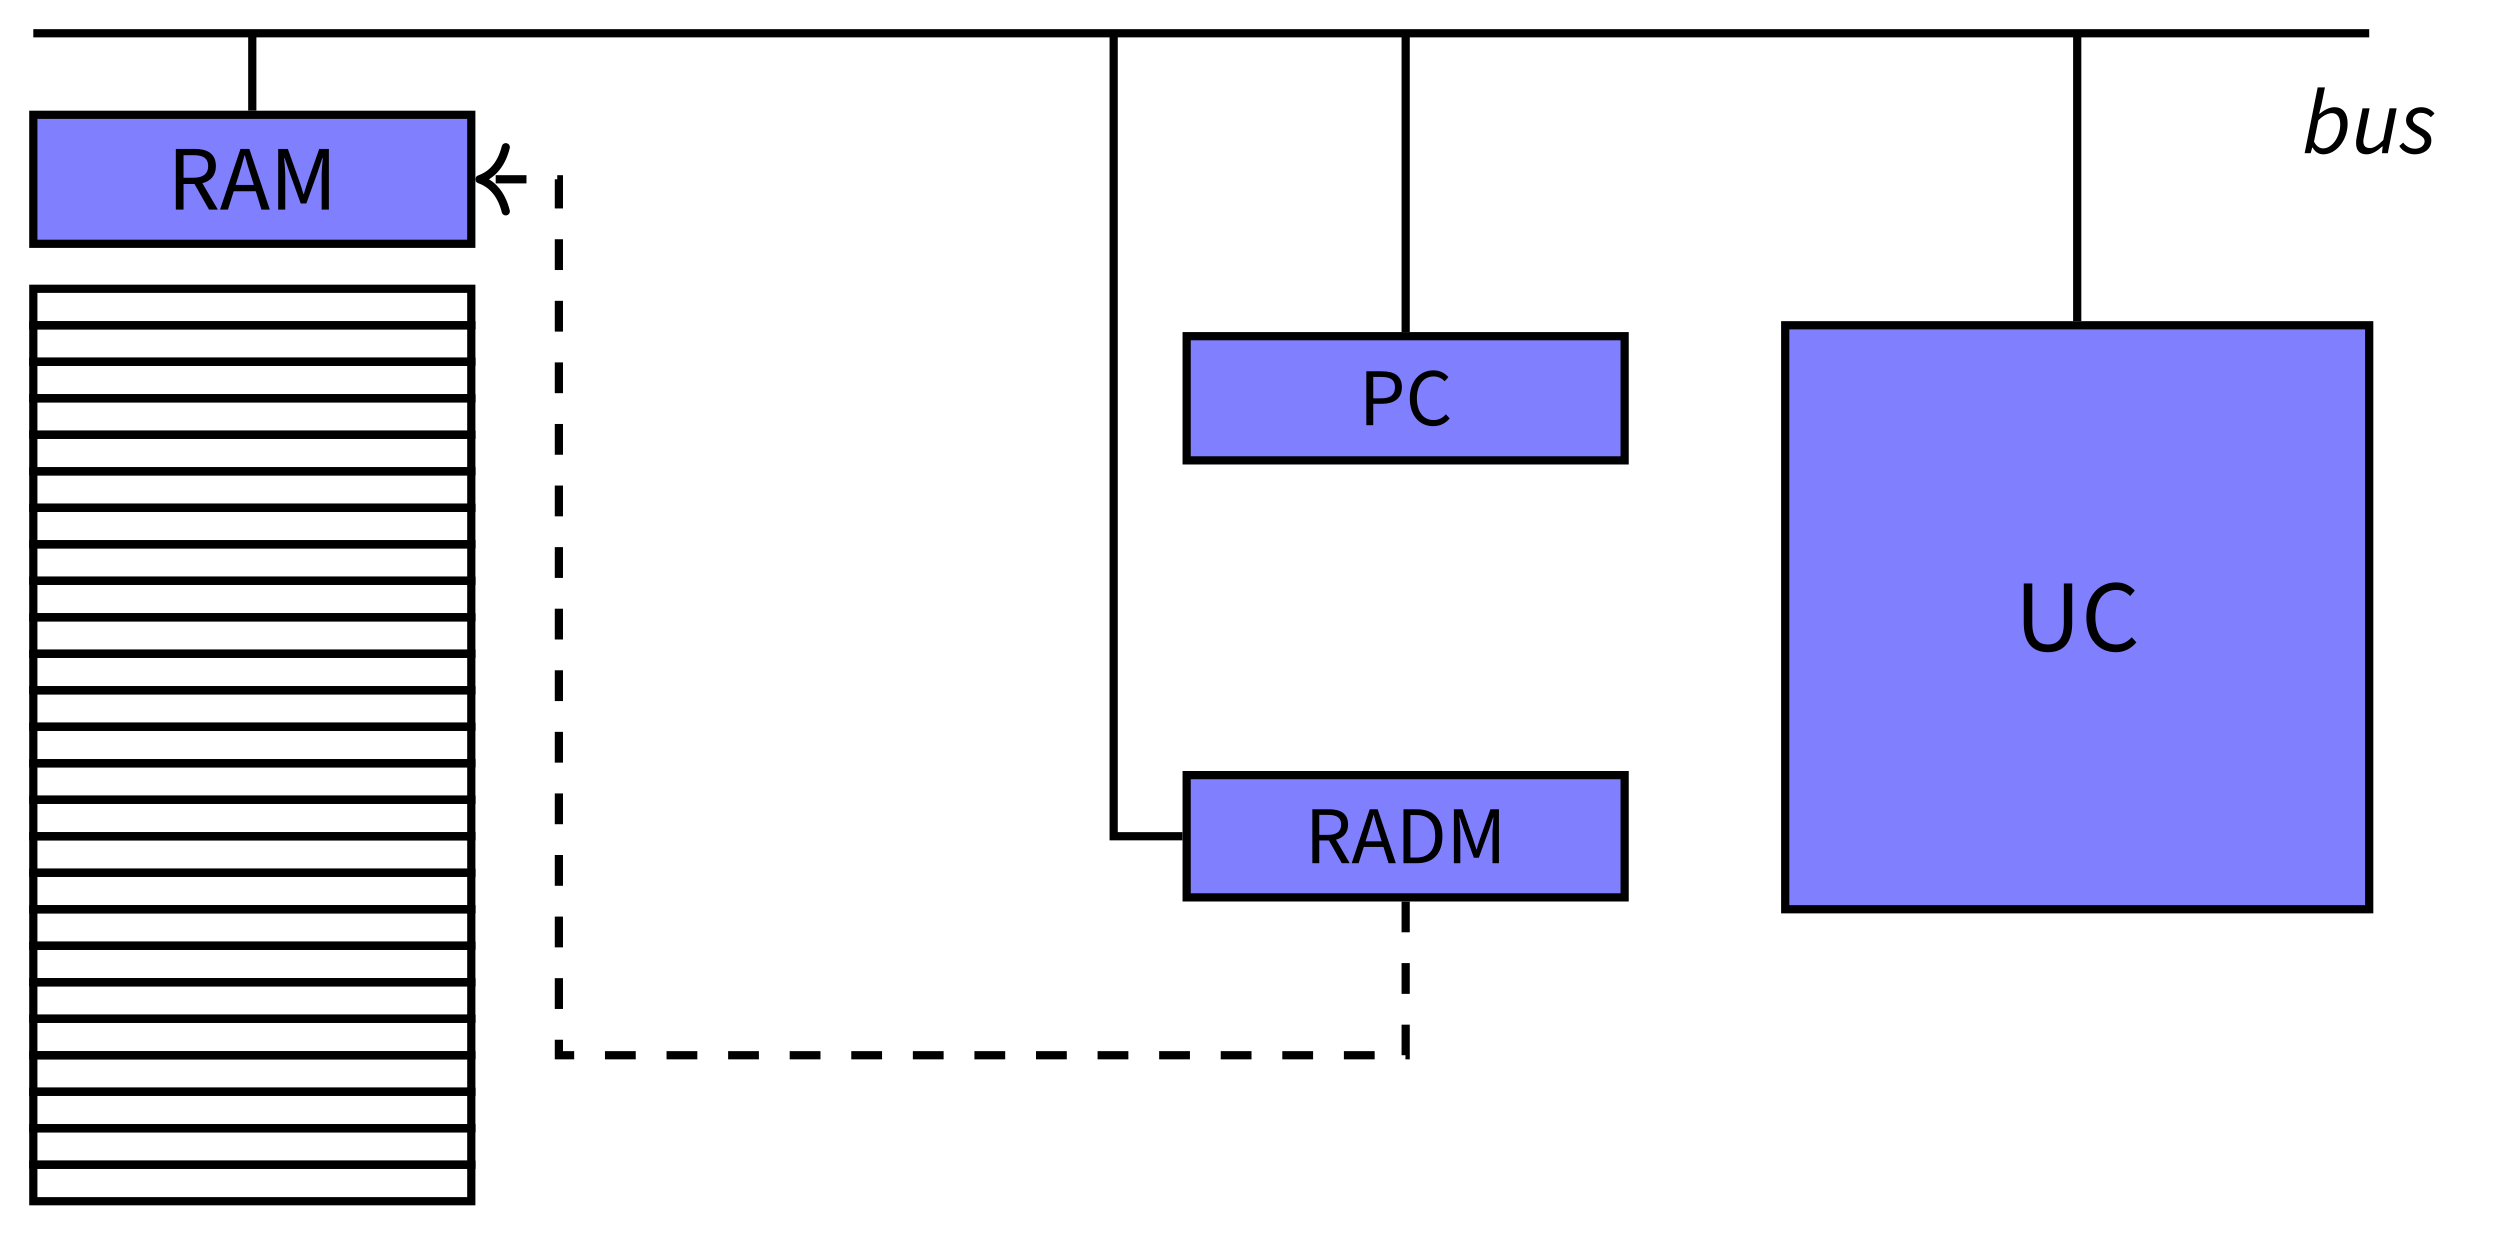 <?xml version="1.0" encoding="UTF-8"?>
<svg xmlns="http://www.w3.org/2000/svg" xmlns:xlink="http://www.w3.org/1999/xlink" width="242.705" height="119.852" viewBox="0 0 242.705 119.852">
<defs>
<g>
<g id="glyph-0-0">
<path d="M 0.812 0 L 1.562 0 L 1.562 -2.484 L 2.625 -2.484 L 4.031 0 L 4.891 0 L 3.391 -2.562 C 4.188 -2.766 4.703 -3.312 4.703 -4.219 C 4.703 -5.453 3.844 -5.891 2.641 -5.891 L 0.812 -5.891 Z M 1.562 -3.094 L 1.562 -5.281 L 2.531 -5.281 C 3.453 -5.281 3.953 -5 3.953 -4.219 C 3.953 -3.469 3.453 -3.094 2.531 -3.094 Z M 1.562 -3.094 "/>
</g>
<g id="glyph-0-1">
<path d="M 1.828 -3.281 C 2.031 -3.938 2.219 -4.578 2.406 -5.266 L 2.438 -5.266 C 2.625 -4.578 2.812 -3.938 3.031 -3.281 L 3.312 -2.391 L 1.547 -2.391 Z M 0.031 0 L 0.797 0 L 1.359 -1.781 L 3.5 -1.781 L 4.047 0 L 4.859 0 L 2.875 -5.891 L 2.016 -5.891 Z M 0.031 0 "/>
</g>
<g id="glyph-0-2">
<path d="M 0.797 0 L 1.484 0 L 1.484 -3.25 C 1.484 -3.766 1.422 -4.5 1.375 -5 L 1.422 -5 L 1.891 -3.625 L 2.984 -0.594 L 3.531 -0.594 L 4.625 -3.625 L 5.078 -5 L 5.125 -5 C 5.078 -4.5 5.016 -3.766 5.016 -3.25 L 5.016 0 L 5.719 0 L 5.719 -5.891 L 4.781 -5.891 L 3.672 -2.734 C 3.531 -2.328 3.422 -1.953 3.281 -1.5 L 3.25 -1.5 C 3.125 -1.953 3 -2.328 2.859 -2.734 L 1.734 -5.891 L 0.797 -5.891 Z M 0.797 0 "/>
</g>
<g id="glyph-1-0">
<path d="M 2.094 0.109 C 3.297 0.109 4.453 -1.203 4.453 -2.891 C 4.453 -3.906 3.969 -4.469 3.188 -4.469 C 2.656 -4.469 2.156 -4.172 1.719 -3.828 L 1.688 -3.828 L 1.906 -4.688 L 2.25 -6.391 L 1.547 -6.391 L 0.281 0 L 0.859 0 L 1.016 -0.547 L 1.062 -0.547 C 1.266 -0.156 1.625 0.109 2.094 0.109 Z M 2.078 -0.469 C 1.734 -0.469 1.438 -0.656 1.188 -1.125 L 1.609 -3.188 C 2.016 -3.625 2.531 -3.891 2.938 -3.891 C 3.422 -3.891 3.734 -3.531 3.734 -2.797 C 3.734 -1.578 2.938 -0.469 2.078 -0.469 Z M 2.078 -0.469 "/>
</g>
<g id="glyph-1-1">
<path d="M 1.5 0.109 C 2.031 0.109 2.547 -0.234 3 -0.656 L 3.047 -0.656 L 2.984 0 L 3.547 0 L 4.406 -4.359 L 3.719 -4.359 L 3.109 -1.281 C 2.578 -0.734 2.156 -0.5 1.828 -0.5 C 1.375 -0.5 1.172 -0.719 1.172 -1.172 C 1.172 -1.312 1.203 -1.438 1.25 -1.672 L 1.781 -4.359 L 1.094 -4.359 L 0.531 -1.578 C 0.484 -1.344 0.469 -1.188 0.469 -0.984 C 0.469 -0.312 0.766 0.109 1.5 0.109 Z M 1.5 0.109 "/>
</g>
<g id="glyph-1-2">
<path d="M 1.469 0.109 C 2.391 0.109 3.094 -0.422 3.094 -1.234 C 3.094 -1.766 2.812 -2.078 2.078 -2.469 C 1.625 -2.719 1.297 -2.922 1.297 -3.266 C 1.297 -3.609 1.625 -3.922 2.078 -3.922 C 2.469 -3.922 2.797 -3.766 3.047 -3.5 L 3.406 -3.859 C 3.078 -4.25 2.641 -4.469 2.094 -4.469 C 1.297 -4.469 0.641 -3.938 0.641 -3.188 C 0.641 -2.672 1.016 -2.312 1.562 -2.016 C 2.25 -1.625 2.438 -1.469 2.438 -1.141 C 2.438 -0.734 2.016 -0.438 1.516 -0.438 C 1.047 -0.438 0.641 -0.656 0.359 -1.031 L -0.016 -0.703 C 0.266 -0.203 0.875 0.109 1.469 0.109 Z M 1.469 0.109 "/>
</g>
<g id="glyph-2-0">
<path d="M 3.219 0.125 C 4.562 0.125 5.578 -0.609 5.578 -2.703 L 5.578 -6.547 L 4.766 -6.547 L 4.766 -2.688 C 4.766 -1.109 4.094 -0.625 3.219 -0.625 C 2.359 -0.625 1.703 -1.109 1.703 -2.688 L 1.703 -6.547 L 0.875 -6.547 L 0.875 -2.703 C 0.875 -0.609 1.891 0.125 3.219 0.125 Z M 3.219 0.125 "/>
</g>
<g id="glyph-2-1">
<path d="M 3.375 0.125 C 4.203 0.125 4.844 -0.219 5.375 -0.828 L 4.922 -1.328 C 4.5 -0.875 4.031 -0.625 3.406 -0.625 C 2.156 -0.625 1.391 -1.641 1.391 -3.297 C 1.391 -4.922 2.203 -5.922 3.422 -5.922 C 3.984 -5.922 4.422 -5.688 4.766 -5.328 L 5.219 -5.859 C 4.828 -6.281 4.219 -6.656 3.422 -6.656 C 1.75 -6.656 0.516 -5.375 0.516 -3.266 C 0.516 -1.141 1.734 0.125 3.375 0.125 Z M 3.375 0.125 "/>
</g>
<g id="glyph-3-0">
<path d="M 0.719 0 L 1.391 0 L 1.391 -2.078 L 2.234 -2.078 C 3.391 -2.078 4.172 -2.578 4.172 -3.688 C 4.172 -4.844 3.375 -5.234 2.203 -5.234 L 0.719 -5.234 Z M 1.391 -2.609 L 1.391 -4.688 L 2.125 -4.688 C 3.047 -4.688 3.5 -4.438 3.5 -3.688 C 3.5 -2.953 3.062 -2.609 2.156 -2.609 Z M 1.391 -2.609 "/>
</g>
<g id="glyph-3-1">
<path d="M 2.688 0.094 C 3.359 0.094 3.875 -0.172 4.297 -0.656 L 3.922 -1.062 C 3.594 -0.688 3.219 -0.5 2.719 -0.5 C 1.734 -0.5 1.109 -1.312 1.109 -2.625 C 1.109 -3.922 1.766 -4.734 2.734 -4.734 C 3.188 -4.734 3.531 -4.547 3.812 -4.266 L 4.172 -4.672 C 3.859 -5.016 3.375 -5.328 2.734 -5.328 C 1.406 -5.328 0.422 -4.297 0.422 -2.609 C 0.422 -0.906 1.391 0.094 2.688 0.094 Z M 2.688 0.094 "/>
</g>
<g id="glyph-3-2">
<path d="M 0.719 0 L 1.391 0 L 1.391 -2.203 L 2.328 -2.203 L 3.578 0 L 4.344 0 L 3.016 -2.281 C 3.719 -2.469 4.188 -2.938 4.188 -3.75 C 4.188 -4.844 3.422 -5.234 2.344 -5.234 L 0.719 -5.234 Z M 1.391 -2.75 L 1.391 -4.688 L 2.25 -4.688 C 3.062 -4.688 3.516 -4.438 3.516 -3.75 C 3.516 -3.078 3.062 -2.75 2.25 -2.75 Z M 1.391 -2.75 "/>
</g>
<g id="glyph-3-3">
<path d="M 1.625 -2.922 C 1.812 -3.5 1.969 -4.078 2.141 -4.672 L 2.172 -4.672 C 2.328 -4.078 2.5 -3.5 2.688 -2.922 L 2.938 -2.125 L 1.375 -2.125 Z M 0.031 0 L 0.703 0 L 1.203 -1.578 L 3.109 -1.578 L 3.609 0 L 4.312 0 L 2.547 -5.234 L 1.781 -5.234 Z M 0.031 0 "/>
</g>
<g id="glyph-3-4">
<path d="M 0.719 0 L 2.062 0 C 3.641 0 4.5 -0.969 4.5 -2.641 C 4.5 -4.297 3.641 -5.234 2.031 -5.234 L 0.719 -5.234 Z M 1.391 -0.547 L 1.391 -4.672 L 1.969 -4.672 C 3.203 -4.672 3.797 -3.953 3.797 -2.641 C 3.797 -1.312 3.203 -0.547 1.969 -0.547 Z M 1.391 -0.547 "/>
</g>
<g id="glyph-3-5">
<path d="M 0.703 0 L 1.328 0 L 1.328 -2.891 C 1.328 -3.344 1.266 -4 1.234 -4.453 L 1.266 -4.453 L 1.672 -3.234 L 2.641 -0.531 L 3.125 -0.531 L 4.109 -3.234 L 4.516 -4.453 L 4.547 -4.453 C 4.516 -4 4.453 -3.344 4.453 -2.891 L 4.453 0 L 5.078 0 L 5.078 -5.234 L 4.25 -5.234 L 3.266 -2.438 C 3.125 -2.062 3.031 -1.734 2.922 -1.344 L 2.891 -1.344 C 2.766 -1.734 2.656 -2.062 2.531 -2.438 L 1.547 -5.234 L 0.703 -5.234 Z M 0.703 0 "/>
</g>
</g>
</defs>
<path fill-rule="nonzero" fill="rgb(50%, 50%, 100%)" fill-opacity="1" stroke-width="0.797" stroke-linecap="butt" stroke-linejoin="miter" stroke="rgb(0%, 0%, 0%)" stroke-opacity="1" stroke-miterlimit="10" d="M 0.001 92.951 L 42.521 92.951 L 42.521 105.474 L 0.001 105.474 Z M 0.001 92.951 " transform="matrix(1, 0, 0, -1, 3.233, 116.619)"/>
<g fill="rgb(0%, 0%, 0%)" fill-opacity="1">
<use xlink:href="#glyph-0-0" x="16.257" y="20.347"/>
</g>
<g fill="rgb(0%, 0%, 0%)" fill-opacity="1">
<use xlink:href="#glyph-0-1" x="21.332" y="20.347"/>
<use xlink:href="#glyph-0-2" x="26.21" y="20.347"/>
</g>
<path fill="none" stroke-width="0.797" stroke-linecap="butt" stroke-linejoin="miter" stroke="rgb(0%, 0%, 0%)" stroke-opacity="1" stroke-miterlimit="10" d="M 0.001 0.002 L 0.001 3.545 L 42.521 3.545 L 42.521 0.002 Z M 0.001 0.002 " transform="matrix(1, 0, 0, -1, 3.233, 116.619)"/>
<path fill="none" stroke-width="0.797" stroke-linecap="butt" stroke-linejoin="miter" stroke="rgb(0%, 0%, 0%)" stroke-opacity="1" stroke-miterlimit="10" d="M 0.001 3.545 L 0.001 7.088 L 42.521 7.088 L 42.521 3.545 Z M 0.001 3.545 " transform="matrix(1, 0, 0, -1, 3.233, 116.619)"/>
<path fill="none" stroke-width="0.797" stroke-linecap="butt" stroke-linejoin="miter" stroke="rgb(0%, 0%, 0%)" stroke-opacity="1" stroke-miterlimit="10" d="M 0.001 7.088 L 0.001 10.631 L 42.521 10.631 L 42.521 7.088 Z M 0.001 7.088 " transform="matrix(1, 0, 0, -1, 3.233, 116.619)"/>
<path fill="none" stroke-width="0.797" stroke-linecap="butt" stroke-linejoin="miter" stroke="rgb(0%, 0%, 0%)" stroke-opacity="1" stroke-miterlimit="10" d="M 0.001 10.631 L 0.001 14.174 L 42.521 14.174 L 42.521 10.631 Z M 0.001 10.631 " transform="matrix(1, 0, 0, -1, 3.233, 116.619)"/>
<path fill="none" stroke-width="0.797" stroke-linecap="butt" stroke-linejoin="miter" stroke="rgb(0%, 0%, 0%)" stroke-opacity="1" stroke-miterlimit="10" d="M 0.001 14.174 L 0.001 17.717 L 42.521 17.717 L 42.521 14.174 Z M 0.001 14.174 " transform="matrix(1, 0, 0, -1, 3.233, 116.619)"/>
<path fill="none" stroke-width="0.797" stroke-linecap="butt" stroke-linejoin="miter" stroke="rgb(0%, 0%, 0%)" stroke-opacity="1" stroke-miterlimit="10" d="M 0.001 17.717 L 0.001 21.26 L 42.521 21.26 L 42.521 17.717 Z M 0.001 17.717 " transform="matrix(1, 0, 0, -1, 3.233, 116.619)"/>
<path fill="none" stroke-width="0.797" stroke-linecap="butt" stroke-linejoin="miter" stroke="rgb(0%, 0%, 0%)" stroke-opacity="1" stroke-miterlimit="10" d="M 0.001 21.26 L 0.001 24.803 L 42.521 24.803 L 42.521 21.26 Z M 0.001 21.26 " transform="matrix(1, 0, 0, -1, 3.233, 116.619)"/>
<path fill="none" stroke-width="0.797" stroke-linecap="butt" stroke-linejoin="miter" stroke="rgb(0%, 0%, 0%)" stroke-opacity="1" stroke-miterlimit="10" d="M 0.001 24.803 L 0.001 28.346 L 42.521 28.346 L 42.521 24.803 Z M 0.001 24.803 " transform="matrix(1, 0, 0, -1, 3.233, 116.619)"/>
<path fill="none" stroke-width="0.797" stroke-linecap="butt" stroke-linejoin="miter" stroke="rgb(0%, 0%, 0%)" stroke-opacity="1" stroke-miterlimit="10" d="M 0.001 28.346 L 0.001 31.889 L 42.521 31.889 L 42.521 28.346 Z M 0.001 28.346 " transform="matrix(1, 0, 0, -1, 3.233, 116.619)"/>
<path fill="none" stroke-width="0.797" stroke-linecap="butt" stroke-linejoin="miter" stroke="rgb(0%, 0%, 0%)" stroke-opacity="1" stroke-miterlimit="10" d="M 0.001 31.889 L 0.001 35.435 L 42.521 35.435 L 42.521 31.889 Z M 0.001 31.889 " transform="matrix(1, 0, 0, -1, 3.233, 116.619)"/>
<path fill="none" stroke-width="0.797" stroke-linecap="butt" stroke-linejoin="miter" stroke="rgb(0%, 0%, 0%)" stroke-opacity="1" stroke-miterlimit="10" d="M 0.001 35.435 L 0.001 38.978 L 42.521 38.978 L 42.521 35.435 Z M 0.001 35.435 " transform="matrix(1, 0, 0, -1, 3.233, 116.619)"/>
<path fill="none" stroke-width="0.797" stroke-linecap="butt" stroke-linejoin="miter" stroke="rgb(0%, 0%, 0%)" stroke-opacity="1" stroke-miterlimit="10" d="M 0.001 38.978 L 0.001 42.521 L 42.521 42.521 L 42.521 38.978 Z M 0.001 38.978 " transform="matrix(1, 0, 0, -1, 3.233, 116.619)"/>
<path fill="none" stroke-width="0.797" stroke-linecap="butt" stroke-linejoin="miter" stroke="rgb(0%, 0%, 0%)" stroke-opacity="1" stroke-miterlimit="10" d="M 0.001 42.521 L 0.001 46.064 L 42.521 46.064 L 42.521 42.521 Z M 0.001 42.521 " transform="matrix(1, 0, 0, -1, 3.233, 116.619)"/>
<path fill="none" stroke-width="0.797" stroke-linecap="butt" stroke-linejoin="miter" stroke="rgb(0%, 0%, 0%)" stroke-opacity="1" stroke-miterlimit="10" d="M 0.001 46.064 L 0.001 49.607 L 42.521 49.607 L 42.521 46.064 Z M 0.001 46.064 " transform="matrix(1, 0, 0, -1, 3.233, 116.619)"/>
<path fill="none" stroke-width="0.797" stroke-linecap="butt" stroke-linejoin="miter" stroke="rgb(0%, 0%, 0%)" stroke-opacity="1" stroke-miterlimit="10" d="M 0.001 49.607 L 0.001 53.15 L 42.521 53.15 L 42.521 49.607 Z M 0.001 49.607 " transform="matrix(1, 0, 0, -1, 3.233, 116.619)"/>
<path fill="none" stroke-width="0.797" stroke-linecap="butt" stroke-linejoin="miter" stroke="rgb(0%, 0%, 0%)" stroke-opacity="1" stroke-miterlimit="10" d="M 0.001 53.15 L 0.001 56.693 L 42.521 56.693 L 42.521 53.15 Z M 0.001 53.15 " transform="matrix(1, 0, 0, -1, 3.233, 116.619)"/>
<path fill="none" stroke-width="0.797" stroke-linecap="butt" stroke-linejoin="miter" stroke="rgb(0%, 0%, 0%)" stroke-opacity="1" stroke-miterlimit="10" d="M 0.001 56.693 L 0.001 60.236 L 42.521 60.236 L 42.521 56.693 Z M 0.001 56.693 " transform="matrix(1, 0, 0, -1, 3.233, 116.619)"/>
<path fill="none" stroke-width="0.797" stroke-linecap="butt" stroke-linejoin="miter" stroke="rgb(0%, 0%, 0%)" stroke-opacity="1" stroke-miterlimit="10" d="M 0.001 60.236 L 0.001 63.779 L 42.521 63.779 L 42.521 60.236 Z M 0.001 60.236 " transform="matrix(1, 0, 0, -1, 3.233, 116.619)"/>
<path fill="none" stroke-width="0.797" stroke-linecap="butt" stroke-linejoin="miter" stroke="rgb(0%, 0%, 0%)" stroke-opacity="1" stroke-miterlimit="10" d="M 0.001 63.779 L 0.001 67.322 L 42.521 67.322 L 42.521 63.779 Z M 0.001 63.779 " transform="matrix(1, 0, 0, -1, 3.233, 116.619)"/>
<path fill="none" stroke-width="0.797" stroke-linecap="butt" stroke-linejoin="miter" stroke="rgb(0%, 0%, 0%)" stroke-opacity="1" stroke-miterlimit="10" d="M 0.001 67.322 L 0.001 70.865 L 42.521 70.865 L 42.521 67.322 Z M 0.001 67.322 " transform="matrix(1, 0, 0, -1, 3.233, 116.619)"/>
<path fill="none" stroke-width="0.797" stroke-linecap="butt" stroke-linejoin="miter" stroke="rgb(0%, 0%, 0%)" stroke-opacity="1" stroke-miterlimit="10" d="M 0.001 70.865 L 0.001 74.412 L 42.521 74.412 L 42.521 70.865 Z M 0.001 70.865 " transform="matrix(1, 0, 0, -1, 3.233, 116.619)"/>
<path fill="none" stroke-width="0.797" stroke-linecap="butt" stroke-linejoin="miter" stroke="rgb(0%, 0%, 0%)" stroke-opacity="1" stroke-miterlimit="10" d="M 0.001 74.412 L 0.001 77.955 L 42.521 77.955 L 42.521 74.412 Z M 0.001 74.412 " transform="matrix(1, 0, 0, -1, 3.233, 116.619)"/>
<path fill="none" stroke-width="0.797" stroke-linecap="butt" stroke-linejoin="miter" stroke="rgb(0%, 0%, 0%)" stroke-opacity="1" stroke-miterlimit="10" d="M 0.001 77.955 L 0.001 81.498 L 42.521 81.498 L 42.521 77.955 Z M 0.001 77.955 " transform="matrix(1, 0, 0, -1, 3.233, 116.619)"/>
<path fill="none" stroke-width="0.797" stroke-linecap="butt" stroke-linejoin="miter" stroke="rgb(0%, 0%, 0%)" stroke-opacity="1" stroke-miterlimit="10" d="M 0.001 81.498 L 0.001 85.041 L 42.521 85.041 L 42.521 81.498 Z M 0.001 81.498 " transform="matrix(1, 0, 0, -1, 3.233, 116.619)"/>
<path fill="none" stroke-width="0.797" stroke-linecap="butt" stroke-linejoin="miter" stroke="rgb(0%, 0%, 0%)" stroke-opacity="1" stroke-miterlimit="10" d="M 0.001 85.041 L 0.001 88.584 L 42.521 88.584 L 42.521 85.041 Z M 0.001 85.041 " transform="matrix(1, 0, 0, -1, 3.233, 116.619)"/>
<path fill="none" stroke-width="0.797" stroke-linecap="butt" stroke-linejoin="miter" stroke="rgb(0%, 0%, 0%)" stroke-opacity="1" stroke-miterlimit="10" d="M 21.259 105.873 L 21.259 113.389 " transform="matrix(1, 0, 0, -1, 3.233, 116.619)"/>
<path fill="none" stroke-width="0.797" stroke-linecap="butt" stroke-linejoin="miter" stroke="rgb(0%, 0%, 0%)" stroke-opacity="1" stroke-miterlimit="10" d="M 0.001 113.389 L 226.775 113.389 " transform="matrix(1, 0, 0, -1, 3.233, 116.619)"/>
<g fill="rgb(0%, 0%, 0%)" fill-opacity="1">
<use xlink:href="#glyph-1-0" x="223.459" y="14.875"/>
<use xlink:href="#glyph-1-1" x="228.265" y="14.875"/>
<use xlink:href="#glyph-1-2" x="232.945" y="14.875"/>
</g>
<path fill-rule="nonzero" fill="rgb(50%, 50%, 100%)" fill-opacity="1" stroke-width="0.797" stroke-linecap="butt" stroke-linejoin="miter" stroke="rgb(0%, 0%, 0%)" stroke-opacity="1" stroke-miterlimit="10" d="M 170.079 28.346 L 226.775 28.346 L 226.775 85.041 L 170.079 85.041 Z M 170.079 28.346 " transform="matrix(1, 0, 0, -1, 3.233, 116.619)"/>
<g fill="rgb(0%, 0%, 0%)" fill-opacity="1">
<use xlink:href="#glyph-2-0" x="195.596" y="63.194"/>
<use xlink:href="#glyph-2-1" x="202.032" y="63.194"/>
</g>
<path fill="none" stroke-width="0.797" stroke-linecap="butt" stroke-linejoin="miter" stroke="rgb(0%, 0%, 0%)" stroke-opacity="1" stroke-miterlimit="10" d="M 198.427 85.439 L 198.427 113.389 " transform="matrix(1, 0, 0, -1, 3.233, 116.619)"/>
<path fill-rule="nonzero" fill="rgb(50%, 50%, 100%)" fill-opacity="1" stroke-width="0.797" stroke-linecap="butt" stroke-linejoin="miter" stroke="rgb(0%, 0%, 0%)" stroke-opacity="1" stroke-miterlimit="10" d="M 111.97 71.924 L 154.49 71.924 L 154.49 83.982 L 111.97 83.982 Z M 111.97 71.924 " transform="matrix(1, 0, 0, -1, 3.233, 116.619)"/>
<g fill="rgb(0%, 0%, 0%)" fill-opacity="1">
<use xlink:href="#glyph-3-0" x="131.926" y="41.28"/>
<use xlink:href="#glyph-3-1" x="136.445" y="41.28"/>
</g>
<path fill="none" stroke-width="0.797" stroke-linecap="butt" stroke-linejoin="miter" stroke="rgb(0%, 0%, 0%)" stroke-opacity="1" stroke-miterlimit="10" d="M 133.232 84.381 L 133.232 113.389 " transform="matrix(1, 0, 0, -1, 3.233, 116.619)"/>
<path fill-rule="nonzero" fill="rgb(50%, 50%, 100%)" fill-opacity="1" stroke-width="0.797" stroke-linecap="butt" stroke-linejoin="miter" stroke="rgb(0%, 0%, 0%)" stroke-opacity="1" stroke-miterlimit="10" d="M 111.97 29.498 L 154.49 29.498 L 154.49 41.369 L 111.97 41.369 Z M 111.97 29.498 " transform="matrix(1, 0, 0, -1, 3.233, 116.619)"/>
<g fill="rgb(0%, 0%, 0%)" fill-opacity="1">
<use xlink:href="#glyph-3-2" x="126.686" y="83.8"/>
</g>
<g fill="rgb(0%, 0%, 0%)" fill-opacity="1">
<use xlink:href="#glyph-3-3" x="131.197" y="83.8"/>
<use xlink:href="#glyph-3-4" x="135.533" y="83.8"/>
<use xlink:href="#glyph-3-5" x="140.442" y="83.8"/>
</g>
<path fill="none" stroke-width="0.797" stroke-linecap="butt" stroke-linejoin="miter" stroke="rgb(0%, 0%, 0%)" stroke-opacity="1" stroke-miterlimit="10" d="M 111.572 35.435 L 104.884 35.435 L 104.884 113.389 " transform="matrix(1, 0, 0, -1, 3.233, 116.619)"/>
<path fill="none" stroke-width="0.797" stroke-linecap="butt" stroke-linejoin="miter" stroke="rgb(0%, 0%, 0%)" stroke-opacity="1" stroke-dasharray="2.989 2.989" stroke-miterlimit="10" d="M 133.232 29.099 L 133.232 14.174 L 51.025 14.174 L 51.025 99.213 L 43.716 99.213 " transform="matrix(1, 0, 0, -1, 3.233, 116.619)"/>
<path fill="none" stroke-width="0.797" stroke-linecap="round" stroke-linejoin="round" stroke="rgb(0%, 0%, 0%)" stroke-opacity="1" stroke-miterlimit="10" d="M -2.551 3.11 C -2.083 1.243 -1.047 0.364 -0.001 0.001 C -1.047 -0.362 -2.083 -1.245 -2.551 -3.112 " transform="matrix(-1, 0, 0, 1, 46.55, 17.405)"/>
</svg>
